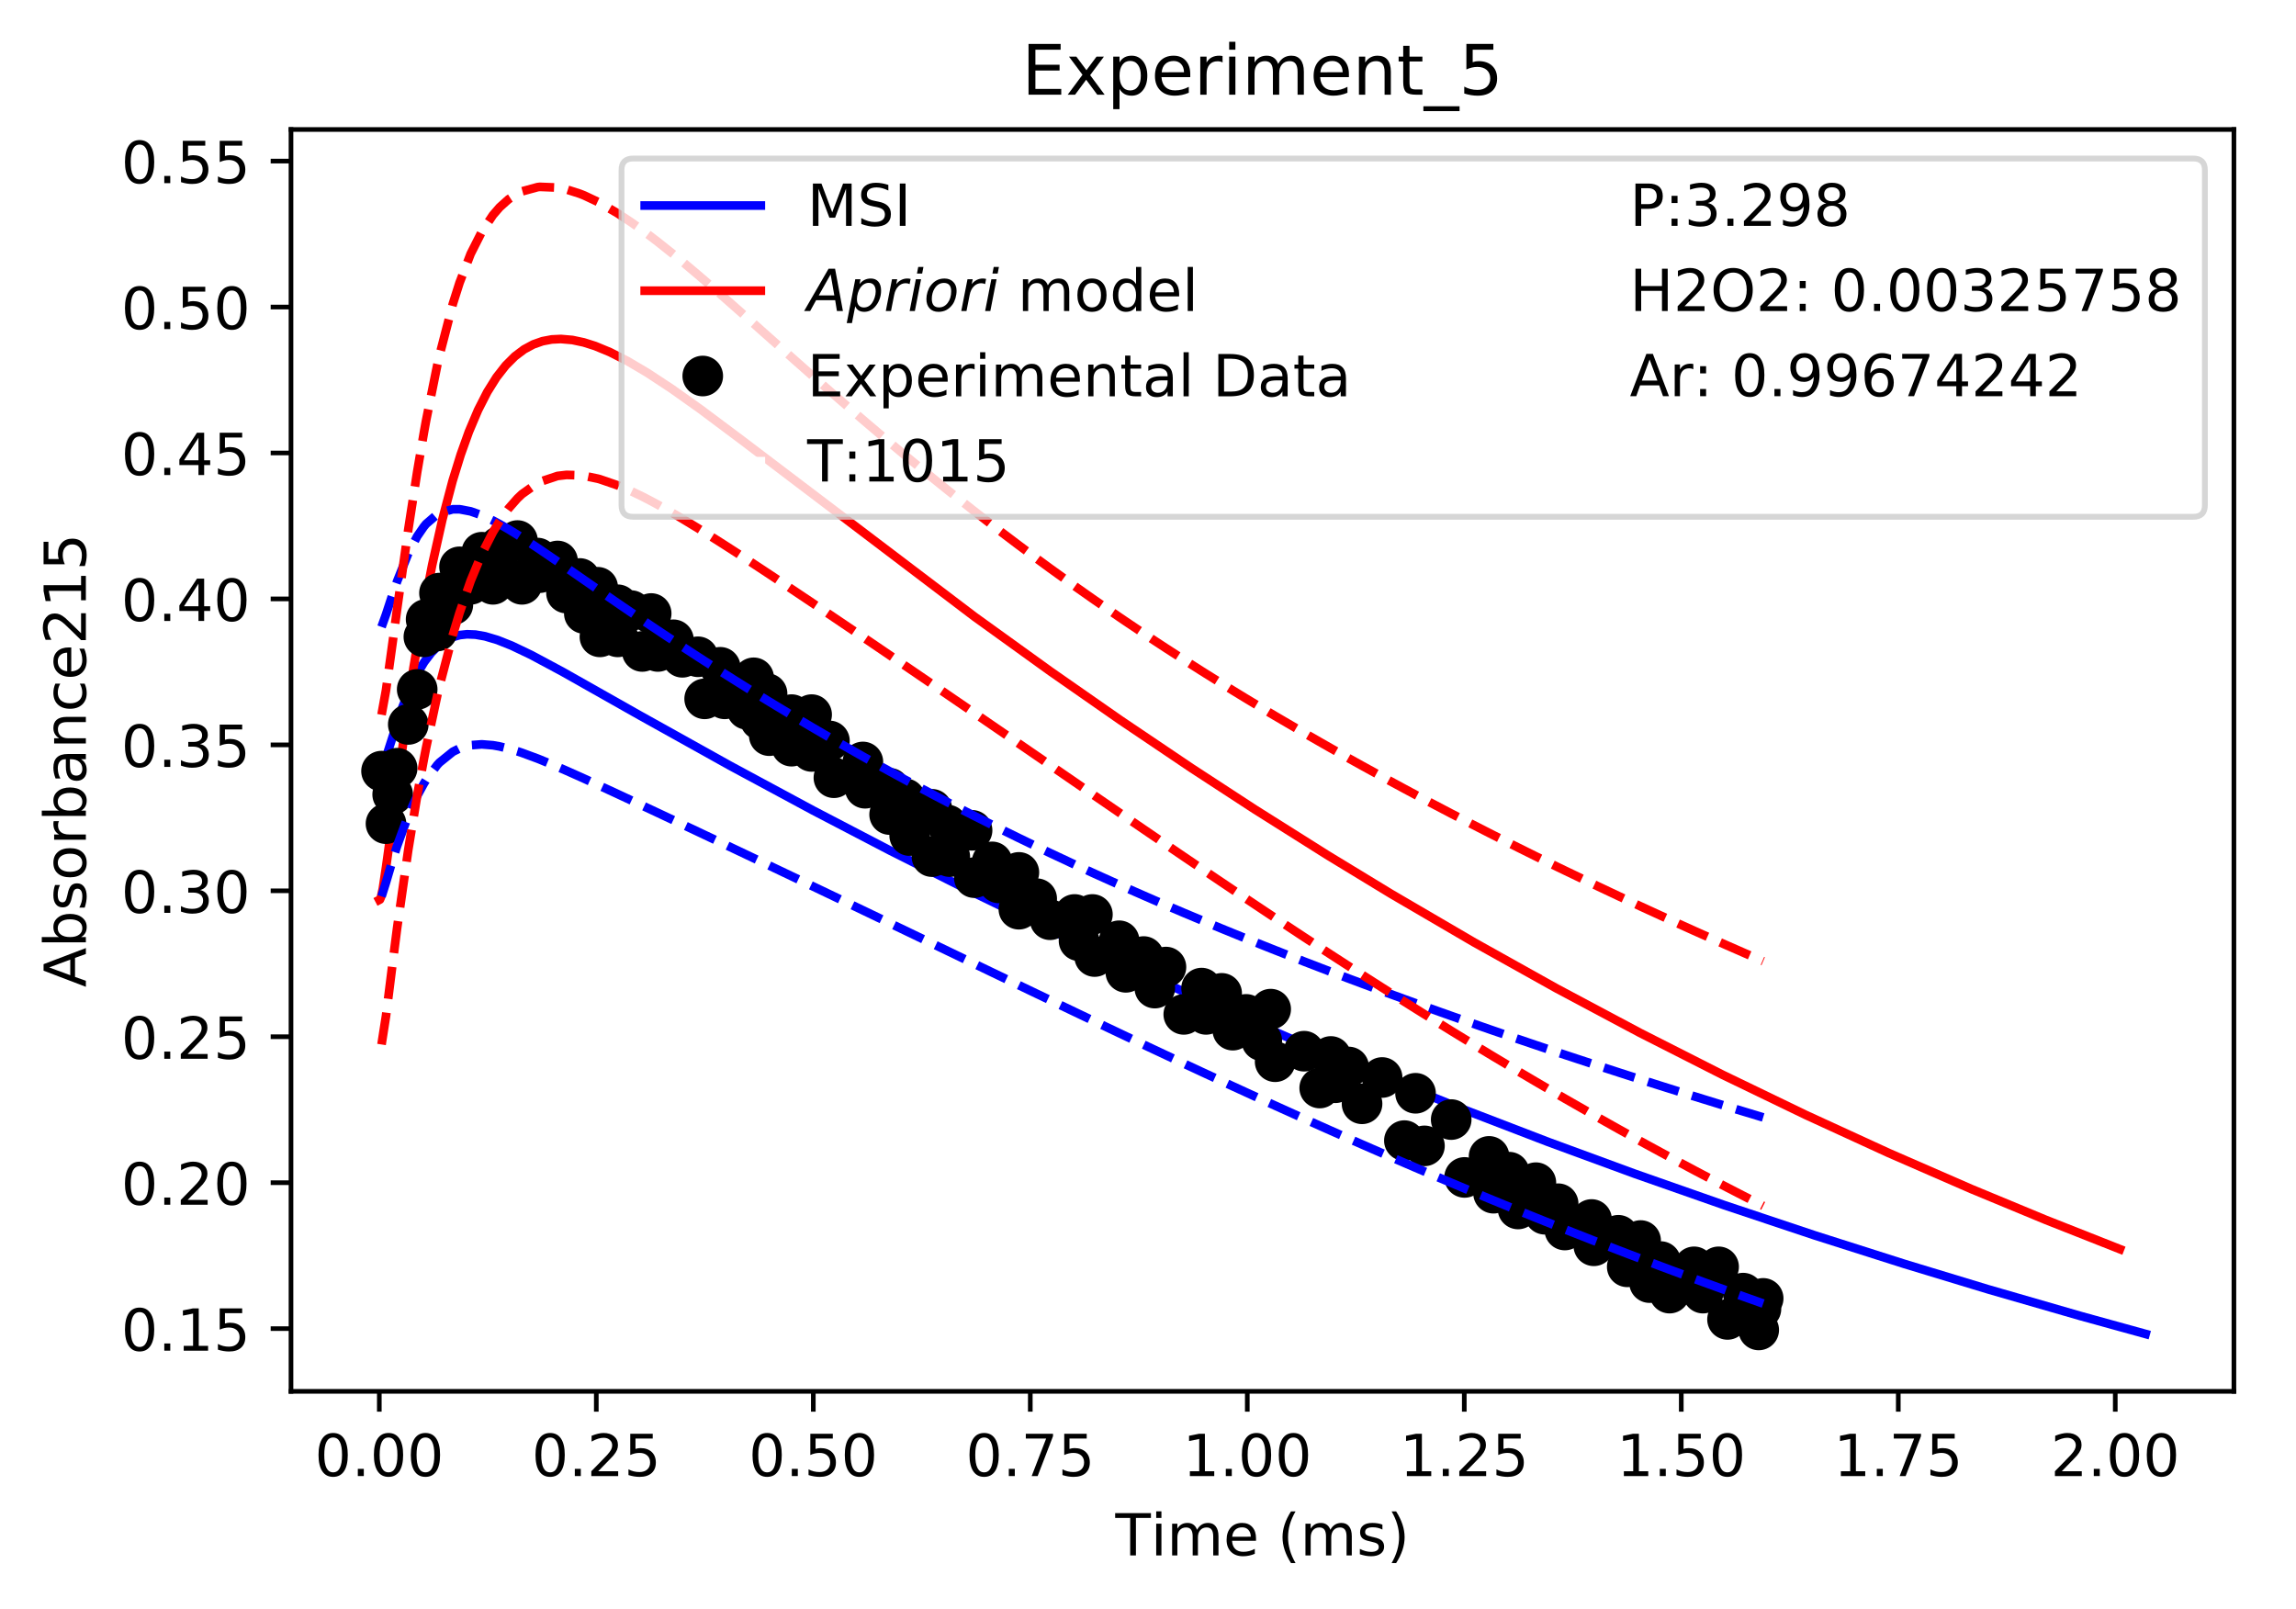 <?xml version="1.0" encoding="utf-8" standalone="no"?>
<!DOCTYPE svg PUBLIC "-//W3C//DTD SVG 1.1//EN"
  "http://www.w3.org/Graphics/SVG/1.1/DTD/svg11.dtd">
<!-- Created with matplotlib (https://matplotlib.org/) -->
<svg height="277.314pt" version="1.1" viewBox="0 0 395.644 277.314" width="395.644pt" xmlns="http://www.w3.org/2000/svg" xmlns:xlink="http://www.w3.org/1999/xlink">
 <defs>
  <style type="text/css">
*{stroke-linecap:butt;stroke-linejoin:round;}
  </style>
 </defs>
 <g id="figure_1">
  <g id="patch_1">
   <path d="M 0 277.314 
L 395.644 277.314 
L 395.644 0 
L 0 0 
z
" style="fill:#ffffff;"/>
  </g>
  <g id="axes_1">
   <g id="patch_2">
    <path d="M 50.144 239.758 
L 384.944 239.758 
L 384.944 22.318 
L 50.144 22.318 
z
" style="fill:#ffffff;"/>
   </g>
   <g id="matplotlib.axis_1">
    <g id="xtick_1">
     <g id="line2d_1">
      <defs>
       <path d="M 0 0 
L 0 3.5 
" id="m6384a0e17d" style="stroke:#000000;stroke-width:0.8;"/>
      </defs>
      <g>
       <use style="stroke:#000000;stroke-width:0.8;" x="65.362" xlink:href="#m6384a0e17d" y="239.758"/>
      </g>
     </g>
     <g id="text_1">
      <!-- 0.00 -->
      <defs>
       <path d="M 31.781 66.406 
Q 24.172 66.406 20.328 58.906 
Q 16.5 51.422 16.5 36.375 
Q 16.5 21.391 20.328 13.891 
Q 24.172 6.391 31.781 6.391 
Q 39.453 6.391 43.281 13.891 
Q 47.125 21.391 47.125 36.375 
Q 47.125 51.422 43.281 58.906 
Q 39.453 66.406 31.781 66.406 
z
M 31.781 74.219 
Q 44.047 74.219 50.516 64.516 
Q 56.984 54.828 56.984 36.375 
Q 56.984 17.969 50.516 8.266 
Q 44.047 -1.422 31.781 -1.422 
Q 19.531 -1.422 13.062 8.266 
Q 6.594 17.969 6.594 36.375 
Q 6.594 54.828 13.062 64.516 
Q 19.531 74.219 31.781 74.219 
z
" id="DejaVuSans-48"/>
       <path d="M 10.688 12.406 
L 21 12.406 
L 21 0 
L 10.688 0 
z
" id="DejaVuSans-46"/>
      </defs>
      <g transform="translate(54.229 254.357)scale(0.1 -0.1)">
       <use xlink:href="#DejaVuSans-48"/>
       <use x="63.623" xlink:href="#DejaVuSans-46"/>
       <use x="95.41" xlink:href="#DejaVuSans-48"/>
       <use x="159.033" xlink:href="#DejaVuSans-48"/>
      </g>
     </g>
    </g>
    <g id="xtick_2">
     <g id="line2d_2">
      <g>
       <use style="stroke:#000000;stroke-width:0.8;" x="102.754" xlink:href="#m6384a0e17d" y="239.758"/>
      </g>
     </g>
     <g id="text_2">
      <!-- 0.25 -->
      <defs>
       <path d="M 19.188 8.297 
L 53.609 8.297 
L 53.609 0 
L 7.328 0 
L 7.328 8.297 
Q 12.938 14.109 22.625 23.891 
Q 32.328 33.688 34.812 36.531 
Q 39.547 41.844 41.422 45.531 
Q 43.312 49.219 43.312 52.781 
Q 43.312 58.594 39.234 62.25 
Q 35.156 65.922 28.609 65.922 
Q 23.969 65.922 18.812 64.312 
Q 13.672 62.703 7.812 59.422 
L 7.812 69.391 
Q 13.766 71.781 18.938 73 
Q 24.125 74.219 28.422 74.219 
Q 39.75 74.219 46.484 68.547 
Q 53.219 62.891 53.219 53.422 
Q 53.219 48.922 51.531 44.891 
Q 49.859 40.875 45.406 35.406 
Q 44.188 33.984 37.641 27.219 
Q 31.109 20.453 19.188 8.297 
z
" id="DejaVuSans-50"/>
       <path d="M 10.797 72.906 
L 49.516 72.906 
L 49.516 64.594 
L 19.828 64.594 
L 19.828 46.734 
Q 21.969 47.469 24.109 47.828 
Q 26.266 48.188 28.422 48.188 
Q 40.625 48.188 47.75 41.5 
Q 54.891 34.812 54.891 23.391 
Q 54.891 11.625 47.562 5.094 
Q 40.234 -1.422 26.906 -1.422 
Q 22.312 -1.422 17.547 -0.641 
Q 12.797 0.141 7.719 1.703 
L 7.719 11.625 
Q 12.109 9.234 16.797 8.062 
Q 21.484 6.891 26.703 6.891 
Q 35.156 6.891 40.078 11.328 
Q 45.016 15.766 45.016 23.391 
Q 45.016 31 40.078 35.438 
Q 35.156 39.891 26.703 39.891 
Q 22.75 39.891 18.812 39.016 
Q 14.891 38.141 10.797 36.281 
z
" id="DejaVuSans-53"/>
      </defs>
      <g transform="translate(91.621 254.357)scale(0.1 -0.1)">
       <use xlink:href="#DejaVuSans-48"/>
       <use x="63.623" xlink:href="#DejaVuSans-46"/>
       <use x="95.41" xlink:href="#DejaVuSans-50"/>
       <use x="159.033" xlink:href="#DejaVuSans-53"/>
      </g>
     </g>
    </g>
    <g id="xtick_3">
     <g id="line2d_3">
      <g>
       <use style="stroke:#000000;stroke-width:0.8;" x="140.147" xlink:href="#m6384a0e17d" y="239.758"/>
      </g>
     </g>
     <g id="text_3">
      <!-- 0.50 -->
      <g transform="translate(129.014 254.357)scale(0.1 -0.1)">
       <use xlink:href="#DejaVuSans-48"/>
       <use x="63.623" xlink:href="#DejaVuSans-46"/>
       <use x="95.41" xlink:href="#DejaVuSans-53"/>
       <use x="159.033" xlink:href="#DejaVuSans-48"/>
      </g>
     </g>
    </g>
    <g id="xtick_4">
     <g id="line2d_4">
      <g>
       <use style="stroke:#000000;stroke-width:0.8;" x="177.539" xlink:href="#m6384a0e17d" y="239.758"/>
      </g>
     </g>
     <g id="text_4">
      <!-- 0.75 -->
      <defs>
       <path d="M 8.203 72.906 
L 55.078 72.906 
L 55.078 68.703 
L 28.609 0 
L 18.312 0 
L 43.219 64.594 
L 8.203 64.594 
z
" id="DejaVuSans-55"/>
      </defs>
      <g transform="translate(166.406 254.357)scale(0.1 -0.1)">
       <use xlink:href="#DejaVuSans-48"/>
       <use x="63.623" xlink:href="#DejaVuSans-46"/>
       <use x="95.41" xlink:href="#DejaVuSans-55"/>
       <use x="159.033" xlink:href="#DejaVuSans-53"/>
      </g>
     </g>
    </g>
    <g id="xtick_5">
     <g id="line2d_5">
      <g>
       <use style="stroke:#000000;stroke-width:0.8;" x="214.931" xlink:href="#m6384a0e17d" y="239.758"/>
      </g>
     </g>
     <g id="text_5">
      <!-- 1.00 -->
      <defs>
       <path d="M 12.406 8.297 
L 28.516 8.297 
L 28.516 63.922 
L 10.984 60.406 
L 10.984 69.391 
L 28.422 72.906 
L 38.281 72.906 
L 38.281 8.297 
L 54.391 8.297 
L 54.391 0 
L 12.406 0 
z
" id="DejaVuSans-49"/>
      </defs>
      <g transform="translate(203.799 254.357)scale(0.1 -0.1)">
       <use xlink:href="#DejaVuSans-49"/>
       <use x="63.623" xlink:href="#DejaVuSans-46"/>
       <use x="95.41" xlink:href="#DejaVuSans-48"/>
       <use x="159.033" xlink:href="#DejaVuSans-48"/>
      </g>
     </g>
    </g>
    <g id="xtick_6">
     <g id="line2d_6">
      <g>
       <use style="stroke:#000000;stroke-width:0.8;" x="252.324" xlink:href="#m6384a0e17d" y="239.758"/>
      </g>
     </g>
     <g id="text_6">
      <!-- 1.25 -->
      <g transform="translate(241.191 254.357)scale(0.1 -0.1)">
       <use xlink:href="#DejaVuSans-49"/>
       <use x="63.623" xlink:href="#DejaVuSans-46"/>
       <use x="95.41" xlink:href="#DejaVuSans-50"/>
       <use x="159.033" xlink:href="#DejaVuSans-53"/>
      </g>
     </g>
    </g>
    <g id="xtick_7">
     <g id="line2d_7">
      <g>
       <use style="stroke:#000000;stroke-width:0.8;" x="289.716" xlink:href="#m6384a0e17d" y="239.758"/>
      </g>
     </g>
     <g id="text_7">
      <!-- 1.50 -->
      <g transform="translate(278.583 254.357)scale(0.1 -0.1)">
       <use xlink:href="#DejaVuSans-49"/>
       <use x="63.623" xlink:href="#DejaVuSans-46"/>
       <use x="95.41" xlink:href="#DejaVuSans-53"/>
       <use x="159.033" xlink:href="#DejaVuSans-48"/>
      </g>
     </g>
    </g>
    <g id="xtick_8">
     <g id="line2d_8">
      <g>
       <use style="stroke:#000000;stroke-width:0.8;" x="327.109" xlink:href="#m6384a0e17d" y="239.758"/>
      </g>
     </g>
     <g id="text_8">
      <!-- 1.75 -->
      <g transform="translate(315.976 254.357)scale(0.1 -0.1)">
       <use xlink:href="#DejaVuSans-49"/>
       <use x="63.623" xlink:href="#DejaVuSans-46"/>
       <use x="95.41" xlink:href="#DejaVuSans-55"/>
       <use x="159.033" xlink:href="#DejaVuSans-53"/>
      </g>
     </g>
    </g>
    <g id="xtick_9">
     <g id="line2d_9">
      <g>
       <use style="stroke:#000000;stroke-width:0.8;" x="364.501" xlink:href="#m6384a0e17d" y="239.758"/>
      </g>
     </g>
     <g id="text_9">
      <!-- 2.00 -->
      <g transform="translate(353.368 254.357)scale(0.1 -0.1)">
       <use xlink:href="#DejaVuSans-50"/>
       <use x="63.623" xlink:href="#DejaVuSans-46"/>
       <use x="95.41" xlink:href="#DejaVuSans-48"/>
       <use x="159.033" xlink:href="#DejaVuSans-48"/>
      </g>
     </g>
    </g>
    <g id="text_10">
     <!-- Time (ms) -->
     <defs>
      <path d="M -0.297 72.906 
L 61.375 72.906 
L 61.375 64.594 
L 35.5 64.594 
L 35.5 0 
L 25.594 0 
L 25.594 64.594 
L -0.297 64.594 
z
" id="DejaVuSans-84"/>
      <path d="M 9.422 54.688 
L 18.406 54.688 
L 18.406 0 
L 9.422 0 
z
M 9.422 75.984 
L 18.406 75.984 
L 18.406 64.594 
L 9.422 64.594 
z
" id="DejaVuSans-105"/>
      <path d="M 52 44.188 
Q 55.375 50.25 60.062 53.125 
Q 64.75 56 71.094 56 
Q 79.641 56 84.281 50.016 
Q 88.922 44.047 88.922 33.016 
L 88.922 0 
L 79.891 0 
L 79.891 32.719 
Q 79.891 40.578 77.094 44.375 
Q 74.312 48.188 68.609 48.188 
Q 61.625 48.188 57.562 43.547 
Q 53.516 38.922 53.516 30.906 
L 53.516 0 
L 44.484 0 
L 44.484 32.719 
Q 44.484 40.625 41.703 44.406 
Q 38.922 48.188 33.109 48.188 
Q 26.219 48.188 22.156 43.531 
Q 18.109 38.875 18.109 30.906 
L 18.109 0 
L 9.078 0 
L 9.078 54.688 
L 18.109 54.688 
L 18.109 46.188 
Q 21.188 51.219 25.484 53.609 
Q 29.781 56 35.688 56 
Q 41.656 56 45.828 52.969 
Q 50 49.953 52 44.188 
z
" id="DejaVuSans-109"/>
      <path d="M 56.203 29.594 
L 56.203 25.203 
L 14.891 25.203 
Q 15.484 15.922 20.484 11.062 
Q 25.484 6.203 34.422 6.203 
Q 39.594 6.203 44.453 7.469 
Q 49.312 8.734 54.109 11.281 
L 54.109 2.781 
Q 49.266 0.734 44.188 -0.344 
Q 39.109 -1.422 33.891 -1.422 
Q 20.797 -1.422 13.156 6.188 
Q 5.516 13.812 5.516 26.812 
Q 5.516 40.234 12.766 48.109 
Q 20.016 56 32.328 56 
Q 43.359 56 49.781 48.891 
Q 56.203 41.797 56.203 29.594 
z
M 47.219 32.234 
Q 47.125 39.594 43.094 43.984 
Q 39.062 48.391 32.422 48.391 
Q 24.906 48.391 20.391 44.141 
Q 15.875 39.891 15.188 32.172 
z
" id="DejaVuSans-101"/>
      <path id="DejaVuSans-32"/>
      <path d="M 31 75.875 
Q 24.469 64.656 21.281 53.656 
Q 18.109 42.672 18.109 31.391 
Q 18.109 20.125 21.312 9.062 
Q 24.516 -2 31 -13.188 
L 23.188 -13.188 
Q 15.875 -1.703 12.234 9.375 
Q 8.594 20.453 8.594 31.391 
Q 8.594 42.281 12.203 53.312 
Q 15.828 64.359 23.188 75.875 
z
" id="DejaVuSans-40"/>
      <path d="M 44.281 53.078 
L 44.281 44.578 
Q 40.484 46.531 36.375 47.5 
Q 32.281 48.484 27.875 48.484 
Q 21.188 48.484 17.844 46.438 
Q 14.5 44.391 14.5 40.281 
Q 14.5 37.156 16.891 35.375 
Q 19.281 33.594 26.516 31.984 
L 29.594 31.297 
Q 39.156 29.25 43.188 25.516 
Q 47.219 21.781 47.219 15.094 
Q 47.219 7.469 41.188 3.016 
Q 35.156 -1.422 24.609 -1.422 
Q 20.219 -1.422 15.453 -0.562 
Q 10.688 0.297 5.422 2 
L 5.422 11.281 
Q 10.406 8.688 15.234 7.391 
Q 20.062 6.109 24.812 6.109 
Q 31.156 6.109 34.562 8.281 
Q 37.984 10.453 37.984 14.406 
Q 37.984 18.062 35.516 20.016 
Q 33.062 21.969 24.703 23.781 
L 21.578 24.516 
Q 13.234 26.266 9.516 29.906 
Q 5.812 33.547 5.812 39.891 
Q 5.812 47.609 11.281 51.797 
Q 16.75 56 26.812 56 
Q 31.781 56 36.172 55.266 
Q 40.578 54.547 44.281 53.078 
z
" id="DejaVuSans-115"/>
      <path d="M 8.016 75.875 
L 15.828 75.875 
Q 23.141 64.359 26.781 53.312 
Q 30.422 42.281 30.422 31.391 
Q 30.422 20.453 26.781 9.375 
Q 23.141 -1.703 15.828 -13.188 
L 8.016 -13.188 
Q 14.5 -2 17.703 9.062 
Q 20.906 20.125 20.906 31.391 
Q 20.906 42.672 17.703 53.656 
Q 14.5 64.656 8.016 75.875 
z
" id="DejaVuSans-41"/>
     </defs>
     <g transform="translate(192.191 268.035)scale(0.1 -0.1)">
      <use xlink:href="#DejaVuSans-84"/>
      <use x="61.037" xlink:href="#DejaVuSans-105"/>
      <use x="88.82" xlink:href="#DejaVuSans-109"/>
      <use x="186.232" xlink:href="#DejaVuSans-101"/>
      <use x="247.756" xlink:href="#DejaVuSans-32"/>
      <use x="279.543" xlink:href="#DejaVuSans-40"/>
      <use x="318.557" xlink:href="#DejaVuSans-109"/>
      <use x="415.969" xlink:href="#DejaVuSans-115"/>
      <use x="468.068" xlink:href="#DejaVuSans-41"/>
     </g>
    </g>
   </g>
   <g id="matplotlib.axis_2">
    <g id="ytick_1">
     <g id="line2d_10">
      <defs>
       <path d="M 0 0 
L -3.5 0 
" id="mea037972ca" style="stroke:#000000;stroke-width:0.8;"/>
      </defs>
      <g>
       <use style="stroke:#000000;stroke-width:0.8;" x="50.144" xlink:href="#mea037972ca" y="228.952"/>
      </g>
     </g>
     <g id="text_11">
      <!-- 0.15 -->
      <g transform="translate(20.878 232.751)scale(0.1 -0.1)">
       <use xlink:href="#DejaVuSans-48"/>
       <use x="63.623" xlink:href="#DejaVuSans-46"/>
       <use x="95.41" xlink:href="#DejaVuSans-49"/>
       <use x="159.033" xlink:href="#DejaVuSans-53"/>
      </g>
     </g>
    </g>
    <g id="ytick_2">
     <g id="line2d_11">
      <g>
       <use style="stroke:#000000;stroke-width:0.8;" x="50.144" xlink:href="#mea037972ca" y="203.803"/>
      </g>
     </g>
     <g id="text_12">
      <!-- 0.20 -->
      <g transform="translate(20.878 207.602)scale(0.1 -0.1)">
       <use xlink:href="#DejaVuSans-48"/>
       <use x="63.623" xlink:href="#DejaVuSans-46"/>
       <use x="95.41" xlink:href="#DejaVuSans-50"/>
       <use x="159.033" xlink:href="#DejaVuSans-48"/>
      </g>
     </g>
    </g>
    <g id="ytick_3">
     <g id="line2d_12">
      <g>
       <use style="stroke:#000000;stroke-width:0.8;" x="50.144" xlink:href="#mea037972ca" y="178.654"/>
      </g>
     </g>
     <g id="text_13">
      <!-- 0.25 -->
      <g transform="translate(20.878 182.453)scale(0.1 -0.1)">
       <use xlink:href="#DejaVuSans-48"/>
       <use x="63.623" xlink:href="#DejaVuSans-46"/>
       <use x="95.41" xlink:href="#DejaVuSans-50"/>
       <use x="159.033" xlink:href="#DejaVuSans-53"/>
      </g>
     </g>
    </g>
    <g id="ytick_4">
     <g id="line2d_13">
      <g>
       <use style="stroke:#000000;stroke-width:0.8;" x="50.144" xlink:href="#mea037972ca" y="153.505"/>
      </g>
     </g>
     <g id="text_14">
      <!-- 0.30 -->
      <defs>
       <path d="M 40.578 39.312 
Q 47.656 37.797 51.625 33 
Q 55.609 28.219 55.609 21.188 
Q 55.609 10.406 48.188 4.484 
Q 40.766 -1.422 27.094 -1.422 
Q 22.516 -1.422 17.656 -0.516 
Q 12.797 0.391 7.625 2.203 
L 7.625 11.719 
Q 11.719 9.328 16.594 8.109 
Q 21.484 6.891 26.812 6.891 
Q 36.078 6.891 40.938 10.547 
Q 45.797 14.203 45.797 21.188 
Q 45.797 27.641 41.281 31.266 
Q 36.766 34.906 28.719 34.906 
L 20.219 34.906 
L 20.219 43.016 
L 29.109 43.016 
Q 36.375 43.016 40.234 45.922 
Q 44.094 48.828 44.094 54.297 
Q 44.094 59.906 40.109 62.906 
Q 36.141 65.922 28.719 65.922 
Q 24.656 65.922 20.016 65.031 
Q 15.375 64.156 9.812 62.312 
L 9.812 71.094 
Q 15.438 72.656 20.344 73.438 
Q 25.25 74.219 29.594 74.219 
Q 40.828 74.219 47.359 69.109 
Q 53.906 64.016 53.906 55.328 
Q 53.906 49.266 50.438 45.094 
Q 46.969 40.922 40.578 39.312 
z
" id="DejaVuSans-51"/>
      </defs>
      <g transform="translate(20.878 157.305)scale(0.1 -0.1)">
       <use xlink:href="#DejaVuSans-48"/>
       <use x="63.623" xlink:href="#DejaVuSans-46"/>
       <use x="95.41" xlink:href="#DejaVuSans-51"/>
       <use x="159.033" xlink:href="#DejaVuSans-48"/>
      </g>
     </g>
    </g>
    <g id="ytick_5">
     <g id="line2d_14">
      <g>
       <use style="stroke:#000000;stroke-width:0.8;" x="50.144" xlink:href="#mea037972ca" y="128.357"/>
      </g>
     </g>
     <g id="text_15">
      <!-- 0.35 -->
      <g transform="translate(20.878 132.156)scale(0.1 -0.1)">
       <use xlink:href="#DejaVuSans-48"/>
       <use x="63.623" xlink:href="#DejaVuSans-46"/>
       <use x="95.41" xlink:href="#DejaVuSans-51"/>
       <use x="159.033" xlink:href="#DejaVuSans-53"/>
      </g>
     </g>
    </g>
    <g id="ytick_6">
     <g id="line2d_15">
      <g>
       <use style="stroke:#000000;stroke-width:0.8;" x="50.144" xlink:href="#mea037972ca" y="103.208"/>
      </g>
     </g>
     <g id="text_16">
      <!-- 0.40 -->
      <defs>
       <path d="M 37.797 64.312 
L 12.891 25.391 
L 37.797 25.391 
z
M 35.203 72.906 
L 47.609 72.906 
L 47.609 25.391 
L 58.016 25.391 
L 58.016 17.188 
L 47.609 17.188 
L 47.609 0 
L 37.797 0 
L 37.797 17.188 
L 4.891 17.188 
L 4.891 26.703 
z
" id="DejaVuSans-52"/>
      </defs>
      <g transform="translate(20.878 107.007)scale(0.1 -0.1)">
       <use xlink:href="#DejaVuSans-48"/>
       <use x="63.623" xlink:href="#DejaVuSans-46"/>
       <use x="95.41" xlink:href="#DejaVuSans-52"/>
       <use x="159.033" xlink:href="#DejaVuSans-48"/>
      </g>
     </g>
    </g>
    <g id="ytick_7">
     <g id="line2d_16">
      <g>
       <use style="stroke:#000000;stroke-width:0.8;" x="50.144" xlink:href="#mea037972ca" y="78.059"/>
      </g>
     </g>
     <g id="text_17">
      <!-- 0.45 -->
      <g transform="translate(20.878 81.858)scale(0.1 -0.1)">
       <use xlink:href="#DejaVuSans-48"/>
       <use x="63.623" xlink:href="#DejaVuSans-46"/>
       <use x="95.41" xlink:href="#DejaVuSans-52"/>
       <use x="159.033" xlink:href="#DejaVuSans-53"/>
      </g>
     </g>
    </g>
    <g id="ytick_8">
     <g id="line2d_17">
      <g>
       <use style="stroke:#000000;stroke-width:0.8;" x="50.144" xlink:href="#mea037972ca" y="52.91"/>
      </g>
     </g>
     <g id="text_18">
      <!-- 0.50 -->
      <g transform="translate(20.878 56.709)scale(0.1 -0.1)">
       <use xlink:href="#DejaVuSans-48"/>
       <use x="63.623" xlink:href="#DejaVuSans-46"/>
       <use x="95.41" xlink:href="#DejaVuSans-53"/>
       <use x="159.033" xlink:href="#DejaVuSans-48"/>
      </g>
     </g>
    </g>
    <g id="ytick_9">
     <g id="line2d_18">
      <g>
       <use style="stroke:#000000;stroke-width:0.8;" x="50.144" xlink:href="#mea037972ca" y="27.761"/>
      </g>
     </g>
     <g id="text_19">
      <!-- 0.55 -->
      <g transform="translate(20.878 31.56)scale(0.1 -0.1)">
       <use xlink:href="#DejaVuSans-48"/>
       <use x="63.623" xlink:href="#DejaVuSans-46"/>
       <use x="95.41" xlink:href="#DejaVuSans-53"/>
       <use x="159.033" xlink:href="#DejaVuSans-53"/>
      </g>
     </g>
    </g>
    <g id="text_20">
     <!-- Absorbance215 -->
     <defs>
      <path d="M 34.188 63.188 
L 20.797 26.906 
L 47.609 26.906 
z
M 28.609 72.906 
L 39.797 72.906 
L 67.578 0 
L 57.328 0 
L 50.688 18.703 
L 17.828 18.703 
L 11.188 0 
L 0.781 0 
z
" id="DejaVuSans-65"/>
      <path d="M 48.688 27.297 
Q 48.688 37.203 44.609 42.844 
Q 40.531 48.484 33.406 48.484 
Q 26.266 48.484 22.188 42.844 
Q 18.109 37.203 18.109 27.297 
Q 18.109 17.391 22.188 11.75 
Q 26.266 6.109 33.406 6.109 
Q 40.531 6.109 44.609 11.75 
Q 48.688 17.391 48.688 27.297 
z
M 18.109 46.391 
Q 20.953 51.266 25.266 53.625 
Q 29.594 56 35.594 56 
Q 45.562 56 51.781 48.094 
Q 58.016 40.188 58.016 27.297 
Q 58.016 14.406 51.781 6.484 
Q 45.562 -1.422 35.594 -1.422 
Q 29.594 -1.422 25.266 0.953 
Q 20.953 3.328 18.109 8.203 
L 18.109 0 
L 9.078 0 
L 9.078 75.984 
L 18.109 75.984 
z
" id="DejaVuSans-98"/>
      <path d="M 30.609 48.391 
Q 23.391 48.391 19.188 42.75 
Q 14.984 37.109 14.984 27.297 
Q 14.984 17.484 19.156 11.844 
Q 23.344 6.203 30.609 6.203 
Q 37.797 6.203 41.984 11.859 
Q 46.188 17.531 46.188 27.297 
Q 46.188 37.016 41.984 42.703 
Q 37.797 48.391 30.609 48.391 
z
M 30.609 56 
Q 42.328 56 49.016 48.375 
Q 55.719 40.766 55.719 27.297 
Q 55.719 13.875 49.016 6.219 
Q 42.328 -1.422 30.609 -1.422 
Q 18.844 -1.422 12.172 6.219 
Q 5.516 13.875 5.516 27.297 
Q 5.516 40.766 12.172 48.375 
Q 18.844 56 30.609 56 
z
" id="DejaVuSans-111"/>
      <path d="M 41.109 46.297 
Q 39.594 47.172 37.812 47.578 
Q 36.031 48 33.891 48 
Q 26.266 48 22.188 43.047 
Q 18.109 38.094 18.109 28.812 
L 18.109 0 
L 9.078 0 
L 9.078 54.688 
L 18.109 54.688 
L 18.109 46.188 
Q 20.953 51.172 25.484 53.578 
Q 30.031 56 36.531 56 
Q 37.453 56 38.578 55.875 
Q 39.703 55.766 41.062 55.516 
z
" id="DejaVuSans-114"/>
      <path d="M 34.281 27.484 
Q 23.391 27.484 19.188 25 
Q 14.984 22.516 14.984 16.5 
Q 14.984 11.719 18.141 8.906 
Q 21.297 6.109 26.703 6.109 
Q 34.188 6.109 38.703 11.406 
Q 43.219 16.703 43.219 25.484 
L 43.219 27.484 
z
M 52.203 31.203 
L 52.203 0 
L 43.219 0 
L 43.219 8.297 
Q 40.141 3.328 35.547 0.953 
Q 30.953 -1.422 24.312 -1.422 
Q 15.922 -1.422 10.953 3.297 
Q 6 8.016 6 15.922 
Q 6 25.141 12.172 29.828 
Q 18.359 34.516 30.609 34.516 
L 43.219 34.516 
L 43.219 35.406 
Q 43.219 41.609 39.141 45 
Q 35.062 48.391 27.688 48.391 
Q 23 48.391 18.547 47.266 
Q 14.109 46.141 10.016 43.891 
L 10.016 52.203 
Q 14.938 54.109 19.578 55.047 
Q 24.219 56 28.609 56 
Q 40.484 56 46.344 49.844 
Q 52.203 43.703 52.203 31.203 
z
" id="DejaVuSans-97"/>
      <path d="M 54.891 33.016 
L 54.891 0 
L 45.906 0 
L 45.906 32.719 
Q 45.906 40.484 42.875 44.328 
Q 39.844 48.188 33.797 48.188 
Q 26.516 48.188 22.312 43.547 
Q 18.109 38.922 18.109 30.906 
L 18.109 0 
L 9.078 0 
L 9.078 54.688 
L 18.109 54.688 
L 18.109 46.188 
Q 21.344 51.125 25.703 53.562 
Q 30.078 56 35.797 56 
Q 45.219 56 50.047 50.172 
Q 54.891 44.344 54.891 33.016 
z
" id="DejaVuSans-110"/>
      <path d="M 48.781 52.594 
L 48.781 44.188 
Q 44.969 46.297 41.141 47.344 
Q 37.312 48.391 33.406 48.391 
Q 24.656 48.391 19.812 42.844 
Q 14.984 37.312 14.984 27.297 
Q 14.984 17.281 19.812 11.734 
Q 24.656 6.203 33.406 6.203 
Q 37.312 6.203 41.141 7.25 
Q 44.969 8.297 48.781 10.406 
L 48.781 2.094 
Q 45.016 0.344 40.984 -0.531 
Q 36.969 -1.422 32.422 -1.422 
Q 20.062 -1.422 12.781 6.344 
Q 5.516 14.109 5.516 27.297 
Q 5.516 40.672 12.859 48.328 
Q 20.219 56 33.016 56 
Q 37.156 56 41.109 55.141 
Q 45.062 54.297 48.781 52.594 
z
" id="DejaVuSans-99"/>
     </defs>
     <g transform="translate(14.798 170.129)rotate(-90)scale(0.1 -0.1)">
      <use xlink:href="#DejaVuSans-65"/>
      <use x="68.408" xlink:href="#DejaVuSans-98"/>
      <use x="131.885" xlink:href="#DejaVuSans-115"/>
      <use x="183.984" xlink:href="#DejaVuSans-111"/>
      <use x="245.166" xlink:href="#DejaVuSans-114"/>
      <use x="286.279" xlink:href="#DejaVuSans-98"/>
      <use x="349.756" xlink:href="#DejaVuSans-97"/>
      <use x="411.035" xlink:href="#DejaVuSans-110"/>
      <use x="474.414" xlink:href="#DejaVuSans-99"/>
      <use x="529.395" xlink:href="#DejaVuSans-101"/>
      <use x="590.918" xlink:href="#DejaVuSans-50"/>
      <use x="654.541" xlink:href="#DejaVuSans-49"/>
      <use x="718.164" xlink:href="#DejaVuSans-53"/>
     </g>
    </g>
   </g>
   <g id="line2d_19">
    <path clip-path="url(#pe429f4120f)" d="M 65.362 133.309 
L 65.511 133.239 
L 65.741 132.83 
L 66.256 131.341 
L 69.139 122.394 
L 70.516 118.94 
L 71.887 116.104 
L 73.115 114.06 
L 74.343 112.45 
L 75.571 111.231 
L 76.799 110.354 
L 78.027 109.77 
L 79.254 109.433 
L 80.482 109.301 
L 81.932 109.36 
L 83.583 109.65 
L 85.722 110.285 
L 88.208 111.278 
L 91.55 112.874 
L 96.897 115.738 
L 110.265 123.293 
L 125.747 131.919 
L 140.105 139.656 
L 153.386 146.578 
L 168.193 154.032 
L 182.097 160.779 
L 196.308 167.425 
L 209.644 173.436 
L 222.98 179.23 
L 236.316 184.812 
L 251.557 190.935 
L 266.798 196.791 
L 281.748 202.281 
L 297.222 207.707 
L 312.696 212.879 
L 328.17 217.804 
L 342.62 222.188 
L 358.45 226.76 
L 369.726 229.874 
L 369.726 229.874 
" style="fill:none;stroke:#0000ff;stroke-linecap:square;stroke-width:1.5;"/>
   </g>
   <g id="line2d_20">
    <path clip-path="url(#pe429f4120f)" d="M 65.362 155.072 
L 65.475 155.013 
L 65.658 154.572 
L 65.965 153.166 
L 66.548 149.277 
L 71.241 115.159 
L 72.907 105.392 
L 74.473 97.342 
L 76.23 89.518 
L 77.988 82.87 
L 79.394 78.323 
L 80.8 74.398 
L 82.384 70.654 
L 83.97 67.548 
L 85.556 65.013 
L 87.142 62.984 
L 88.728 61.4 
L 90.313 60.205 
L 91.899 59.351 
L 93.485 58.794 
L 95.071 58.494 
L 96.657 58.417 
L 98.632 58.588 
L 100.591 59.004 
L 102.562 59.628 
L 105.115 60.686 
L 108.093 62.2 
L 111.496 64.206 
L 115.723 66.985 
L 120.67 70.497 
L 127.775 75.811 
L 167.98 106.308 
L 181.023 115.706 
L 193.063 124.1 
L 205.296 132.348 
L 216.162 139.436 
L 228.691 147.332 
L 239.719 154.038 
L 254.006 162.389 
L 268.294 170.367 
L 282.582 177.976 
L 296.869 185.226 
L 311.157 192.125 
L 325.445 198.683 
L 339.732 204.91 
L 352.465 210.189 
L 365.295 215.258 
L 365.295 215.258 
" style="fill:none;stroke:#ff0000;stroke-linecap:square;stroke-width:1.5;"/>
   </g>
   <g id="line2d_21">
    <defs>
     <path d="M 0 3 
C 0.796 3 1.559 2.684 2.121 2.121 
C 2.684 1.559 3 0.796 3 0 
C 3 -0.796 2.684 -1.559 2.121 -2.121 
C 1.559 -2.684 0.796 -3 0 -3 
C -0.796 -3 -1.559 -2.684 -2.121 -2.121 
C -2.684 -1.559 -3 -0.796 -3 0 
C -3 0.796 -2.684 1.559 -2.121 2.121 
C -1.559 2.684 -0.796 3 0 3 
z
" id="m17be6ecf5e" style="stroke:#000000;"/>
    </defs>
    <g clip-path="url(#pe429f4120f)">
     <use style="stroke:#000000;" x="65.746" xlink:href="#m17be6ecf5e" y="132.883"/>
     <use style="stroke:#000000;" x="66.514" xlink:href="#m17be6ecf5e" y="141.937"/>
     <use style="stroke:#000000;" x="67.666" xlink:href="#m17be6ecf5e" y="136.907"/>
     <use style="stroke:#000000;" x="68.434" xlink:href="#m17be6ecf5e" y="132.38"/>
     <use style="stroke:#000000;" x="70.354" xlink:href="#m17be6ecf5e" y="124.836"/>
     <use style="stroke:#000000;" x="71.89" xlink:href="#m17be6ecf5e" y="118.8"/>
     <use style="stroke:#000000;" x="73.042" xlink:href="#m17be6ecf5e" y="109.746"/>
     <use style="stroke:#000000;" x="73.426" xlink:href="#m17be6ecf5e" y="106.729"/>
     <use style="stroke:#000000;" x="75.346" xlink:href="#m17be6ecf5e" y="108.74"/>
     <use style="stroke:#000000;" x="75.73" xlink:href="#m17be6ecf5e" y="102.202"/>
     <use style="stroke:#000000;" x="78.034" xlink:href="#m17be6ecf5e" y="104.214"/>
     <use style="stroke:#000000;" x="79.186" xlink:href="#m17be6ecf5e" y="97.675"/>
     <use style="stroke:#000000;" x="81.106" xlink:href="#m17be6ecf5e" y="100.693"/>
     <use style="stroke:#000000;" x="83.026" xlink:href="#m17be6ecf5e" y="95.16"/>
     <use style="stroke:#000000;" x="84.946" xlink:href="#m17be6ecf5e" y="100.693"/>
     <use style="stroke:#000000;" x="86.098" xlink:href="#m17be6ecf5e" y="94.154"/>
     <use style="stroke:#000000;" x="87.634" xlink:href="#m17be6ecf5e" y="99.687"/>
     <use style="stroke:#000000;" x="89.17" xlink:href="#m17be6ecf5e" y="93.148"/>
     <use style="stroke:#000000;" x="89.938" xlink:href="#m17be6ecf5e" y="100.693"/>
     <use style="stroke:#000000;" x="92.626" xlink:href="#m17be6ecf5e" y="96.166"/>
     <use style="stroke:#000000;" x="93.01" xlink:href="#m17be6ecf5e" y="98.681"/>
     <use style="stroke:#000000;" x="96.082" xlink:href="#m17be6ecf5e" y="96.669"/>
     <use style="stroke:#000000;" x="97.618" xlink:href="#m17be6ecf5e" y="102.202"/>
     <use style="stroke:#000000;" x="99.922" xlink:href="#m17be6ecf5e" y="99.687"/>
     <use style="stroke:#000000;" x="100.69" xlink:href="#m17be6ecf5e" y="105.723"/>
     <use style="stroke:#000000;" x="102.994" xlink:href="#m17be6ecf5e" y="101.196"/>
     <use style="stroke:#000000;" x="103.378" xlink:href="#m17be6ecf5e" y="109.746"/>
     <use style="stroke:#000000;" x="106.45" xlink:href="#m17be6ecf5e" y="104.214"/>
     <use style="stroke:#000000;" x="106.45" xlink:href="#m17be6ecf5e" y="109.746"/>
     <use style="stroke:#000000;" x="108.754" xlink:href="#m17be6ecf5e" y="105.22"/>
     <use style="stroke:#000000;" x="110.674" xlink:href="#m17be6ecf5e" y="112.261"/>
     <use style="stroke:#000000;" x="112.21" xlink:href="#m17be6ecf5e" y="105.723"/>
     <use style="stroke:#000000;" x="113.362" xlink:href="#m17be6ecf5e" y="112.261"/>
     <use style="stroke:#000000;" x="116.05" xlink:href="#m17be6ecf5e" y="110.249"/>
     <use style="stroke:#000000;" x="117.586" xlink:href="#m17be6ecf5e" y="113.267"/>
     <use style="stroke:#000000;" x="120.274" xlink:href="#m17be6ecf5e" y="113.177"/>
     <use style="stroke:#000000;" x="121.426" xlink:href="#m17be6ecf5e" y="120.427"/>
     <use style="stroke:#000000;" x="124.114" xlink:href="#m17be6ecf5e" y="114.989"/>
     <use style="stroke:#000000;" x="124.883" xlink:href="#m17be6ecf5e" y="120.427"/>
     <use style="stroke:#000000;" x="126.418" xlink:href="#m17be6ecf5e" y="117.708"/>
     <use style="stroke:#000000;" x="128.722" xlink:href="#m17be6ecf5e" y="122.239"/>
     <use style="stroke:#000000;" x="129.874" xlink:href="#m17be6ecf5e" y="116.802"/>
     <use style="stroke:#000000;" x="131.027" xlink:href="#m17be6ecf5e" y="124.052"/>
     <use style="stroke:#000000;" x="132.179" xlink:href="#m17be6ecf5e" y="119.52"/>
     <use style="stroke:#000000;" x="132.562" xlink:href="#m17be6ecf5e" y="126.771"/>
     <use style="stroke:#000000;" x="136.403" xlink:href="#m17be6ecf5e" y="123.146"/>
     <use style="stroke:#000000;" x="136.403" xlink:href="#m17be6ecf5e" y="128.583"/>
     <use style="stroke:#000000;" x="139.859" xlink:href="#m17be6ecf5e" y="123.146"/>
     <use style="stroke:#000000;" x="139.859" xlink:href="#m17be6ecf5e" y="129.489"/>
     <use style="stroke:#000000;" x="142.93" xlink:href="#m17be6ecf5e" y="127.677"/>
     <use style="stroke:#000000;" x="143.699" xlink:href="#m17be6ecf5e" y="134.021"/>
     <use style="stroke:#000000;" x="148.691" xlink:href="#m17be6ecf5e" y="131.302"/>
     <use style="stroke:#000000;" x="149.074" xlink:href="#m17be6ecf5e" y="135.833"/>
     <use style="stroke:#000000;" x="153.298" xlink:href="#m17be6ecf5e" y="135.833"/>
     <use style="stroke:#000000;" x="153.298" xlink:href="#m17be6ecf5e" y="140.365"/>
     <use style="stroke:#000000;" x="155.987" xlink:href="#m17be6ecf5e" y="137.646"/>
     <use style="stroke:#000000;" x="156.755" xlink:href="#m17be6ecf5e" y="143.99"/>
     <use style="stroke:#000000;" x="160.594" xlink:href="#m17be6ecf5e" y="139.458"/>
     <use style="stroke:#000000;" x="160.594" xlink:href="#m17be6ecf5e" y="147.615"/>
     <use style="stroke:#000000;" x="163.283" xlink:href="#m17be6ecf5e" y="142.177"/>
     <use style="stroke:#000000;" x="163.666" xlink:href="#m17be6ecf5e" y="147.615"/>
     <use style="stroke:#000000;" x="167.507" xlink:href="#m17be6ecf5e" y="143.083"/>
     <use style="stroke:#000000;" x="167.89" xlink:href="#m17be6ecf5e" y="151.239"/>
     <use style="stroke:#000000;" x="170.962" xlink:href="#m17be6ecf5e" y="148.521"/>
     <use style="stroke:#000000;" x="172.116" xlink:href="#m17be6ecf5e" y="152.146"/>
     <use style="stroke:#000000;" x="175.571" xlink:href="#m17be6ecf5e" y="150.334"/>
     <use style="stroke:#000000;" x="175.571" xlink:href="#m17be6ecf5e" y="156.677"/>
     <use style="stroke:#000000;" x="178.643" xlink:href="#m17be6ecf5e" y="154.865"/>
     <use style="stroke:#000000;" x="180.948" xlink:href="#m17be6ecf5e" y="158.49"/>
     <use style="stroke:#000000;" x="185.171" xlink:href="#m17be6ecf5e" y="157.584"/>
     <use style="stroke:#000000;" x="185.939" xlink:href="#m17be6ecf5e" y="162.115"/>
     <use style="stroke:#000000;" x="188.244" xlink:href="#m17be6ecf5e" y="157.584"/>
     <use style="stroke:#000000;" x="188.626" xlink:href="#m17be6ecf5e" y="164.834"/>
     <use style="stroke:#000000;" x="192.852" xlink:href="#m17be6ecf5e" y="162.115"/>
     <use style="stroke:#000000;" x="194.004" xlink:href="#m17be6ecf5e" y="167.553"/>
     <use style="stroke:#000000;" x="197.076" xlink:href="#m17be6ecf5e" y="164.834"/>
     <use style="stroke:#000000;" x="198.995" xlink:href="#m17be6ecf5e" y="170.271"/>
     <use style="stroke:#000000;" x="200.915" xlink:href="#m17be6ecf5e" y="166.646"/>
     <use style="stroke:#000000;" x="203.987" xlink:href="#m17be6ecf5e" y="174.802"/>
     <use style="stroke:#000000;" x="207.059" xlink:href="#m17be6ecf5e" y="170.271"/>
     <use style="stroke:#000000;" x="207.827" xlink:href="#m17be6ecf5e" y="174.802"/>
     <use style="stroke:#000000;" x="210.516" xlink:href="#m17be6ecf5e" y="171.177"/>
     <use style="stroke:#000000;" x="212.435" xlink:href="#m17be6ecf5e" y="177.522"/>
     <use style="stroke:#000000;" x="214.74" xlink:href="#m17be6ecf5e" y="174.802"/>
     <use style="stroke:#000000;" x="217.428" xlink:href="#m17be6ecf5e" y="179.334"/>
     <use style="stroke:#000000;" x="218.964" xlink:href="#m17be6ecf5e" y="173.897"/>
     <use style="stroke:#000000;" x="219.731" xlink:href="#m17be6ecf5e" y="182.959"/>
     <use style="stroke:#000000;" x="224.724" xlink:href="#m17be6ecf5e" y="181.146"/>
     <use style="stroke:#000000;" x="227.411" xlink:href="#m17be6ecf5e" y="187.491"/>
     <use style="stroke:#000000;" x="229.332" xlink:href="#m17be6ecf5e" y="182.053"/>
     <use style="stroke:#000000;" x="230.099" xlink:href="#m17be6ecf5e" y="186.584"/>
     <use style="stroke:#000000;" x="232.404" xlink:href="#m17be6ecf5e" y="183.865"/>
     <use style="stroke:#000000;" x="234.707" xlink:href="#m17be6ecf5e" y="190.209"/>
     <use style="stroke:#000000;" x="238.164" xlink:href="#m17be6ecf5e" y="185.678"/>
     <use style="stroke:#000000;" x="242.003" xlink:href="#m17be6ecf5e" y="196.553"/>
     <use style="stroke:#000000;" x="243.924" xlink:href="#m17be6ecf5e" y="188.396"/>
     <use style="stroke:#000000;" x="245.46" xlink:href="#m17be6ecf5e" y="197.459"/>
     <use style="stroke:#000000;" x="250.068" xlink:href="#m17be6ecf5e" y="192.928"/>
     <use style="stroke:#000000;" x="252.372" xlink:href="#m17be6ecf5e" y="202.897"/>
     <use style="stroke:#000000;" x="256.595" xlink:href="#m17be6ecf5e" y="199.272"/>
     <use style="stroke:#000000;" x="257.364" xlink:href="#m17be6ecf5e" y="205.616"/>
     <use style="stroke:#000000;" x="260.052" xlink:href="#m17be6ecf5e" y="201.99"/>
     <use style="stroke:#000000;" x="261.588" xlink:href="#m17be6ecf5e" y="208.334"/>
     <use style="stroke:#000000;" x="264.66" xlink:href="#m17be6ecf5e" y="203.803"/>
     <use style="stroke:#000000;" x="266.196" xlink:href="#m17be6ecf5e" y="209.241"/>
     <use style="stroke:#000000;" x="268.5" xlink:href="#m17be6ecf5e" y="207.428"/>
     <use style="stroke:#000000;" x="269.651" xlink:href="#m17be6ecf5e" y="211.959"/>
     <use style="stroke:#000000;" x="274.26" xlink:href="#m17be6ecf5e" y="210.147"/>
     <use style="stroke:#000000;" x="274.644" xlink:href="#m17be6ecf5e" y="214.678"/>
     <use style="stroke:#000000;" x="278.868" xlink:href="#m17be6ecf5e" y="212.866"/>
     <use style="stroke:#000000;" x="280.404" xlink:href="#m17be6ecf5e" y="218.303"/>
     <use style="stroke:#000000;" x="282.709" xlink:href="#m17be6ecf5e" y="213.772"/>
     <use style="stroke:#000000;" x="284.245" xlink:href="#m17be6ecf5e" y="221.022"/>
     <use style="stroke:#000000;" x="286.164" xlink:href="#m17be6ecf5e" y="217.397"/>
     <use style="stroke:#000000;" x="287.7" xlink:href="#m17be6ecf5e" y="222.835"/>
     <use style="stroke:#000000;" x="291.924" xlink:href="#m17be6ecf5e" y="218.303"/>
     <use style="stroke:#000000;" x="293.46" xlink:href="#m17be6ecf5e" y="222.835"/>
     <use style="stroke:#000000;" x="296.148" xlink:href="#m17be6ecf5e" y="218.303"/>
     <use style="stroke:#000000;" x="297.684" xlink:href="#m17be6ecf5e" y="227.366"/>
     <use style="stroke:#000000;" x="300.373" xlink:href="#m17be6ecf5e" y="222.835"/>
     <use style="stroke:#000000;" x="300.756" xlink:href="#m17be6ecf5e" y="226.46"/>
     <use style="stroke:#000000;" x="303.061" xlink:href="#m17be6ecf5e" y="229.178"/>
     <use style="stroke:#000000;" x="303.444" xlink:href="#m17be6ecf5e" y="225.553"/>
     <use style="stroke:#000000;" x="303.828" xlink:href="#m17be6ecf5e" y="223.741"/>
    </g>
   </g>
   <g id="line2d_22">
    <path clip-path="url(#pe429f4120f)" d="M 65.746 108.033 
L 66.514 105.896 
L 67.666 102.381 
L 68.434 100.163 
L 70.354 95.357 
L 71.89 92.424 
L 73.042 90.75 
L 73.426 90.286 
L 75.346 88.631 
L 75.73 88.414 
L 78.034 87.755 
L 79.186 87.757 
L 81.106 88.119 
L 83.026 88.798 
L 84.946 89.707 
L 86.098 90.324 
L 87.634 91.208 
L 89.17 92.158 
L 89.938 92.645 
L 92.626 94.418 
L 93.01 94.676 
L 96.082 96.777 
L 97.618 97.84 
L 99.922 99.439 
L 100.69 99.972 
L 102.994 101.569 
L 103.378 101.834 
L 106.45 103.949 
L 106.45 103.949 
L 108.754 105.523 
L 110.674 106.824 
L 112.21 107.859 
L 113.362 108.63 
L 116.05 110.415 
L 117.586 111.427 
L 120.274 113.179 
L 121.426 113.923 
L 124.114 115.645 
L 124.883 116.132 
L 126.418 117.103 
L 128.722 118.545 
L 129.874 119.259 
L 131.027 119.97 
L 132.179 120.677 
L 132.562 120.911 
L 136.403 123.233 
L 136.403 123.233 
L 139.859 125.285 
L 139.859 125.285 
L 142.93 127.076 
L 143.699 127.52 
L 148.691 130.361 
L 149.074 130.576 
L 153.298 132.915 
L 153.298 132.915 
L 155.987 134.377 
L 156.755 134.79 
L 160.594 136.834 
L 160.594 136.834 
L 163.283 138.241 
L 163.666 138.44 
L 167.507 140.409 
L 167.89 140.603 
L 170.962 142.146 
L 172.116 142.718 
L 175.571 144.414 
L 175.571 144.414 
L 178.643 145.898 
L 180.948 146.996 
L 185.171 148.975 
L 185.939 149.328 
L 188.244 150.387 
L 188.626 150.562 
L 192.852 152.464 
L 194.004 152.977 
L 197.076 154.324 
L 198.995 155.161 
L 200.915 155.99 
L 203.987 157.299 
L 207.059 158.588 
L 207.827 158.908 
L 210.516 160.023 
L 212.435 160.807 
L 214.74 161.744 
L 217.428 162.821 
L 218.964 163.435 
L 219.731 163.738 
L 224.724 165.695 
L 227.411 166.728 
L 229.332 167.463 
L 230.099 167.756 
L 232.404 168.628 
L 234.707 169.491 
L 238.164 170.773 
L 242.003 172.178 
L 243.924 172.873 
L 245.46 173.426 
L 250.068 175.066 
L 252.372 175.877 
L 256.595 177.348 
L 257.364 177.614 
L 260.052 178.536 
L 261.588 179.06 
L 264.66 180.1 
L 266.196 180.616 
L 268.5 181.386 
L 269.651 181.768 
L 274.26 183.287 
L 274.644 183.412 
L 278.868 184.784 
L 280.404 185.279 
L 282.709 186.015 
L 284.245 186.505 
L 286.164 187.115 
L 287.7 187.597 
L 291.924 188.917 
L 293.46 189.393 
L 296.148 190.222 
L 297.684 190.693 
L 300.373 191.512 
L 300.756 191.628 
L 303.061 192.323 
L 303.444 192.439 
L 303.828 192.554 
" style="fill:none;stroke:#0000ff;stroke-dasharray:5.55,2.4;stroke-dashoffset:0;stroke-width:1.5;"/>
   </g>
   <g id="line2d_23">
    <path clip-path="url(#pe429f4120f)" d="M 65.746 154.474 
L 66.514 152.047 
L 67.666 148.15 
L 68.434 145.747 
L 70.354 140.527 
L 71.89 137.129 
L 73.042 135.024 
L 73.426 134.398 
L 75.346 131.819 
L 75.73 131.406 
L 78.034 129.544 
L 79.186 128.966 
L 81.106 128.413 
L 83.026 128.269 
L 84.946 128.423 
L 86.098 128.63 
L 87.634 129.01 
L 89.17 129.469 
L 89.938 129.725 
L 92.626 130.719 
L 93.01 130.871 
L 96.082 132.148 
L 97.618 132.816 
L 99.922 133.843 
L 100.69 134.19 
L 102.994 135.242 
L 103.378 135.419 
L 106.45 136.84 
L 106.45 136.84 
L 108.754 137.914 
L 110.674 138.813 
L 112.21 139.533 
L 113.362 140.074 
L 116.05 141.339 
L 117.586 142.063 
L 120.274 143.332 
L 121.426 143.877 
L 124.114 145.148 
L 124.883 145.512 
L 126.418 146.24 
L 128.722 147.333 
L 129.874 147.88 
L 131.027 148.428 
L 132.179 148.975 
L 132.562 149.157 
L 136.403 150.986 
L 136.403 150.986 
L 139.859 152.634 
L 139.859 152.634 
L 142.93 154.102 
L 143.699 154.47 
L 148.691 156.859 
L 149.074 157.043 
L 153.298 159.07 
L 153.298 159.07 
L 155.987 160.361 
L 156.755 160.73 
L 160.594 162.574 
L 160.594 162.574 
L 163.283 163.867 
L 163.666 164.051 
L 167.507 165.899 
L 167.89 166.084 
L 170.962 167.562 
L 172.116 168.115 
L 175.571 169.774 
L 175.571 169.774 
L 178.643 171.247 
L 180.948 172.349 
L 185.171 174.368 
L 185.939 174.735 
L 188.244 175.833 
L 188.626 176.015 
L 192.852 178.023 
L 194.004 178.568 
L 197.076 180.024 
L 198.995 180.926 
L 200.915 181.827 
L 203.987 183.267 
L 207.059 184.7 
L 207.827 185.057 
L 210.516 186.3 
L 212.435 187.188 
L 214.74 188.245 
L 217.428 189.478 
L 218.964 190.176 
L 219.731 190.525 
L 224.724 192.779 
L 227.411 193.986 
L 229.332 194.841 
L 230.099 195.181 
L 232.404 196.202 
L 234.707 197.215 
L 238.164 198.726 
L 242.003 200.388 
L 243.924 201.214 
L 245.46 201.87 
L 250.068 203.824 
L 252.372 204.791 
L 256.595 206.547 
L 257.364 206.865 
L 260.052 207.968 
L 261.588 208.595 
L 264.66 209.84 
L 266.196 210.457 
L 268.5 211.378 
L 269.651 211.835 
L 274.26 213.65 
L 274.644 213.8 
L 278.868 215.437 
L 280.404 216.025 
L 282.709 216.905 
L 284.245 217.486 
L 286.164 218.207 
L 287.7 218.783 
L 291.924 220.347 
L 293.46 220.911 
L 296.148 221.888 
L 297.684 222.443 
L 300.373 223.406 
L 300.756 223.543 
L 303.061 224.361 
L 303.444 224.497 
L 303.828 224.633 
" style="fill:none;stroke:#0000ff;stroke-dasharray:5.55,2.4;stroke-dashoffset:0;stroke-width:1.5;"/>
   </g>
   <g id="line2d_24">
    <path clip-path="url(#pe429f4120f)" d="M 65.746 123.168 
L 66.514 118.941 
L 67.666 110.615 
L 68.434 104.903 
L 70.354 91.246 
L 71.89 81.322 
L 73.042 74.571 
L 73.426 72.457 
L 75.346 62.939 
L 75.73 61.237 
L 78.034 52.36 
L 79.186 48.732 
L 81.106 43.737 
L 83.026 39.939 
L 84.946 37.056 
L 86.098 35.722 
L 87.634 34.344 
L 89.17 33.356 
L 89.938 32.984 
L 92.626 32.249 
L 93.01 32.202 
L 96.082 32.323 
L 97.618 32.644 
L 99.922 33.385 
L 100.69 33.689 
L 102.994 34.775 
L 103.378 34.979 
L 106.45 36.771 
L 106.45 36.771 
L 108.754 38.295 
L 110.674 39.659 
L 112.21 40.805 
L 113.362 41.69 
L 116.05 43.831 
L 117.586 45.093 
L 120.274 47.357 
L 121.426 48.344 
L 124.114 50.676 
L 124.883 51.35 
L 126.418 52.704 
L 128.722 54.741 
L 129.874 55.766 
L 131.027 56.792 
L 132.179 57.817 
L 132.562 58.158 
L 136.403 61.575 
L 136.403 61.575 
L 139.859 64.635 
L 139.859 64.635 
L 142.93 67.334 
L 143.699 68.006 
L 148.691 72.328 
L 149.074 72.656 
L 153.298 76.241 
L 153.298 76.241 
L 155.987 78.489 
L 156.755 79.126 
L 160.594 82.274 
L 160.594 82.274 
L 163.283 84.442 
L 163.666 84.749 
L 167.507 87.79 
L 167.89 88.09 
L 170.962 90.471 
L 172.116 91.356 
L 175.571 93.971 
L 175.571 93.971 
L 178.643 96.256 
L 180.948 97.944 
L 185.171 100.981 
L 185.939 101.524 
L 188.244 103.145 
L 188.626 103.412 
L 192.852 106.322 
L 194.004 107.103 
L 197.076 109.165 
L 198.995 110.434 
L 200.915 111.693 
L 203.987 113.679 
L 207.059 115.631 
L 207.827 116.115 
L 210.516 117.792 
L 212.435 118.977 
L 214.74 120.384 
L 217.428 122.005 
L 218.964 122.924 
L 219.731 123.379 
L 224.724 126.302 
L 227.411 127.845 
L 229.332 128.939 
L 230.099 129.373 
L 232.404 130.672 
L 234.707 131.952 
L 238.164 133.848 
L 242.003 135.926 
L 243.924 136.957 
L 245.46 137.771 
L 250.068 140.19 
L 252.372 141.38 
L 256.595 143.539 
L 257.364 143.93 
L 260.052 145.283 
L 261.588 146.049 
L 264.66 147.573 
L 266.196 148.326 
L 268.5 149.455 
L 269.651 150.009 
L 274.26 152.22 
L 274.644 152.403 
L 278.868 154.398 
L 280.404 155.115 
L 282.709 156.192 
L 284.245 156.897 
L 286.164 157.779 
L 287.7 158.484 
L 291.924 160.394 
L 293.46 161.078 
L 296.148 162.277 
L 297.684 162.956 
L 300.373 164.135 
L 300.756 164.303 
L 303.061 165.305 
L 303.444 165.471 
L 303.828 165.637 
" style="fill:none;stroke:#ff0000;stroke-dasharray:5.55,2.4;stroke-dashoffset:0;stroke-width:1.5;"/>
   </g>
   <g id="line2d_25">
    <path clip-path="url(#pe429f4120f)" d="M 65.746 179.987 
L 66.514 175.072 
L 67.666 165.873 
L 68.434 159.89 
L 70.354 146.416 
L 71.89 137.081 
L 73.042 130.804 
L 73.426 128.838 
L 75.346 119.854 
L 75.73 118.218 
L 78.034 109.411 
L 79.186 105.614 
L 81.106 100.084 
L 83.026 95.452 
L 84.946 91.682 
L 86.098 89.778 
L 87.634 87.629 
L 89.17 85.883 
L 89.938 85.154 
L 92.626 83.239 
L 93.01 83.04 
L 96.082 82.017 
L 97.618 81.837 
L 99.922 81.9 
L 100.69 82.001 
L 102.994 82.482 
L 103.378 82.586 
L 106.45 83.64 
L 106.45 83.64 
L 108.754 84.631 
L 110.674 85.557 
L 112.21 86.351 
L 113.362 86.972 
L 116.05 88.492 
L 117.586 89.397 
L 120.274 91.03 
L 121.426 91.745 
L 124.114 93.444 
L 124.883 93.935 
L 126.418 94.923 
L 128.722 96.422 
L 129.874 97.176 
L 131.027 97.934 
L 132.179 98.695 
L 132.562 98.948 
L 136.403 101.501 
L 136.403 101.501 
L 139.859 103.815 
L 139.859 103.815 
L 142.93 105.88 
L 143.699 106.398 
L 148.691 109.773 
L 149.074 110.033 
L 153.298 112.901 
L 153.298 112.901 
L 155.987 114.732 
L 156.755 115.255 
L 160.594 117.876 
L 160.594 117.876 
L 163.283 119.716 
L 163.666 119.979 
L 167.507 122.609 
L 167.89 122.872 
L 170.962 124.981 
L 172.116 125.772 
L 175.571 128.146 
L 175.571 128.146 
L 178.643 130.257 
L 180.948 131.842 
L 185.171 134.745 
L 185.939 135.272 
L 188.244 136.856 
L 188.626 137.119 
L 192.852 140.018 
L 194.004 140.808 
L 197.076 142.909 
L 198.995 144.219 
L 200.915 145.528 
L 203.987 147.617 
L 207.059 149.701 
L 207.827 150.219 
L 210.516 152.033 
L 212.435 153.323 
L 214.74 154.867 
L 217.428 156.661 
L 218.964 157.683 
L 219.731 158.192 
L 224.724 161.488 
L 227.411 163.25 
L 229.332 164.502 
L 230.099 164.999 
L 232.404 166.49 
L 234.707 167.976 
L 238.164 170.182 
L 242.003 172.612 
L 243.924 173.82 
L 245.46 174.779 
L 250.068 177.635 
L 252.372 179.045 
L 256.595 181.609 
L 257.364 182.072 
L 260.052 183.682 
L 261.588 184.594 
L 264.66 186.408 
L 266.196 187.306 
L 268.5 188.648 
L 269.651 189.312 
L 274.26 191.949 
L 274.644 192.166 
L 278.868 194.542 
L 280.404 195.394 
L 282.709 196.67 
L 284.245 197.509 
L 286.164 198.553 
L 287.7 199.386 
L 291.924 201.646 
L 293.46 202.455 
L 296.148 203.864 
L 297.684 204.662 
L 300.373 206.047 
L 300.756 206.244 
L 303.061 207.417 
L 303.444 207.61 
L 303.828 207.804 
" style="fill:none;stroke:#ff0000;stroke-dasharray:5.55,2.4;stroke-dashoffset:0;stroke-width:1.5;"/>
   </g>
   <g id="line2d_26"/>
   <g id="line2d_27"/>
   <g id="line2d_28"/>
   <g id="line2d_29"/>
   <g id="patch_3">
    <path d="M 50.144 239.758 
L 50.144 22.318 
" style="fill:none;stroke:#000000;stroke-linecap:square;stroke-linejoin:miter;stroke-width:0.8;"/>
   </g>
   <g id="patch_4">
    <path d="M 384.944 239.758 
L 384.944 22.318 
" style="fill:none;stroke:#000000;stroke-linecap:square;stroke-linejoin:miter;stroke-width:0.8;"/>
   </g>
   <g id="patch_5">
    <path d="M 50.144 239.758 
L 384.944 239.758 
" style="fill:none;stroke:#000000;stroke-linecap:square;stroke-linejoin:miter;stroke-width:0.8;"/>
   </g>
   <g id="patch_6">
    <path d="M 50.144 22.318 
L 384.944 22.318 
" style="fill:none;stroke:#000000;stroke-linecap:square;stroke-linejoin:miter;stroke-width:0.8;"/>
   </g>
   <g id="text_21">
    <!-- Experiment_5 -->
    <defs>
     <path d="M 9.812 72.906 
L 55.906 72.906 
L 55.906 64.594 
L 19.672 64.594 
L 19.672 43.016 
L 54.391 43.016 
L 54.391 34.719 
L 19.672 34.719 
L 19.672 8.297 
L 56.781 8.297 
L 56.781 0 
L 9.812 0 
z
" id="DejaVuSans-69"/>
     <path d="M 54.891 54.688 
L 35.109 28.078 
L 55.906 0 
L 45.312 0 
L 29.391 21.484 
L 13.484 0 
L 2.875 0 
L 24.125 28.609 
L 4.688 54.688 
L 15.281 54.688 
L 29.781 35.203 
L 44.281 54.688 
z
" id="DejaVuSans-120"/>
     <path d="M 18.109 8.203 
L 18.109 -20.797 
L 9.078 -20.797 
L 9.078 54.688 
L 18.109 54.688 
L 18.109 46.391 
Q 20.953 51.266 25.266 53.625 
Q 29.594 56 35.594 56 
Q 45.562 56 51.781 48.094 
Q 58.016 40.188 58.016 27.297 
Q 58.016 14.406 51.781 6.484 
Q 45.562 -1.422 35.594 -1.422 
Q 29.594 -1.422 25.266 0.953 
Q 20.953 3.328 18.109 8.203 
z
M 48.688 27.297 
Q 48.688 37.203 44.609 42.844 
Q 40.531 48.484 33.406 48.484 
Q 26.266 48.484 22.188 42.844 
Q 18.109 37.203 18.109 27.297 
Q 18.109 17.391 22.188 11.75 
Q 26.266 6.109 33.406 6.109 
Q 40.531 6.109 44.609 11.75 
Q 48.688 17.391 48.688 27.297 
z
" id="DejaVuSans-112"/>
     <path d="M 18.312 70.219 
L 18.312 54.688 
L 36.812 54.688 
L 36.812 47.703 
L 18.312 47.703 
L 18.312 18.016 
Q 18.312 11.328 20.141 9.422 
Q 21.969 7.516 27.594 7.516 
L 36.812 7.516 
L 36.812 0 
L 27.594 0 
Q 17.188 0 13.234 3.875 
Q 9.281 7.766 9.281 18.016 
L 9.281 47.703 
L 2.688 47.703 
L 2.688 54.688 
L 9.281 54.688 
L 9.281 70.219 
z
" id="DejaVuSans-116"/>
     <path d="M 50.984 -16.609 
L 50.984 -23.578 
L -0.984 -23.578 
L -0.984 -16.609 
z
" id="DejaVuSans-95"/>
    </defs>
    <g transform="translate(176.058 16.318)scale(0.12 -0.12)">
     <use xlink:href="#DejaVuSans-69"/>
     <use x="63.184" xlink:href="#DejaVuSans-120"/>
     <use x="122.363" xlink:href="#DejaVuSans-112"/>
     <use x="185.84" xlink:href="#DejaVuSans-101"/>
     <use x="247.363" xlink:href="#DejaVuSans-114"/>
     <use x="288.477" xlink:href="#DejaVuSans-105"/>
     <use x="316.26" xlink:href="#DejaVuSans-109"/>
     <use x="413.672" xlink:href="#DejaVuSans-101"/>
     <use x="475.195" xlink:href="#DejaVuSans-110"/>
     <use x="538.574" xlink:href="#DejaVuSans-116"/>
     <use x="577.783" xlink:href="#DejaVuSans-95"/>
     <use x="627.783" xlink:href="#DejaVuSans-53"/>
    </g>
   </g>
   <g id="legend_1">
    <g id="patch_7">
     <path d="M 109.098 89.052 
L 377.944 89.052 
Q 379.944 89.052 379.944 87.052 
L 379.944 29.318 
Q 379.944 27.318 377.944 27.318 
L 109.098 27.318 
Q 107.098 27.318 107.098 29.318 
L 107.098 87.052 
Q 107.098 89.052 109.098 89.052 
z
" style="fill:#ffffff;opacity:0.8;stroke:#cccccc;stroke-linejoin:miter;"/>
    </g>
    <g id="line2d_30">
     <path d="M 111.098 35.417 
L 131.098 35.417 
" style="fill:none;stroke:#0000ff;stroke-linecap:square;stroke-width:1.5;"/>
    </g>
    <g id="line2d_31"/>
    <g id="text_22">
     <!-- MSI -->
     <defs>
      <path d="M 9.812 72.906 
L 24.516 72.906 
L 43.109 23.297 
L 61.812 72.906 
L 76.516 72.906 
L 76.516 0 
L 66.891 0 
L 66.891 64.016 
L 48.094 14.016 
L 38.188 14.016 
L 19.391 64.016 
L 19.391 0 
L 9.812 0 
z
" id="DejaVuSans-77"/>
      <path d="M 53.516 70.516 
L 53.516 60.891 
Q 47.906 63.578 42.922 64.891 
Q 37.938 66.219 33.297 66.219 
Q 25.25 66.219 20.875 63.094 
Q 16.5 59.969 16.5 54.203 
Q 16.5 49.359 19.406 46.891 
Q 22.312 44.438 30.422 42.922 
L 36.375 41.703 
Q 47.406 39.594 52.656 34.297 
Q 57.906 29 57.906 20.125 
Q 57.906 9.516 50.797 4.047 
Q 43.703 -1.422 29.984 -1.422 
Q 24.812 -1.422 18.969 -0.25 
Q 13.141 0.922 6.891 3.219 
L 6.891 13.375 
Q 12.891 10.016 18.656 8.297 
Q 24.422 6.594 29.984 6.594 
Q 38.422 6.594 43.016 9.906 
Q 47.609 13.234 47.609 19.391 
Q 47.609 24.75 44.312 27.781 
Q 41.016 30.812 33.5 32.328 
L 27.484 33.5 
Q 16.453 35.688 11.516 40.375 
Q 6.594 45.062 6.594 53.422 
Q 6.594 63.094 13.406 68.656 
Q 20.219 74.219 32.172 74.219 
Q 37.312 74.219 42.625 73.281 
Q 47.953 72.359 53.516 70.516 
z
" id="DejaVuSans-83"/>
      <path d="M 9.812 72.906 
L 19.672 72.906 
L 19.672 0 
L 9.812 0 
z
" id="DejaVuSans-73"/>
     </defs>
     <g transform="translate(139.098 38.917)scale(0.1 -0.1)">
      <use xlink:href="#DejaVuSans-77"/>
      <use x="86.279" xlink:href="#DejaVuSans-83"/>
      <use x="149.756" xlink:href="#DejaVuSans-73"/>
     </g>
    </g>
    <g id="line2d_32">
     <path d="M 111.098 50.096 
L 131.098 50.096 
" style="fill:none;stroke:#ff0000;stroke-linecap:square;stroke-width:1.5;"/>
    </g>
    <g id="line2d_33"/>
    <g id="text_23">
     <!-- $\it{A priori}$ model -->
     <defs>
      <path d="M 36.812 72.906 
L 48 72.906 
L 61.531 0 
L 51.219 0 
L 48.188 18.703 
L 15.375 18.703 
L 5.078 0 
L -5.328 0 
z
M 40.375 63.188 
L 19.922 26.906 
L 46.688 26.906 
z
" id="DejaVuSans-Oblique-65"/>
      <path d="M 49.609 33.688 
Q 49.609 40.875 46.484 44.672 
Q 43.359 48.484 37.5 48.484 
Q 33.5 48.484 29.859 46.438 
Q 26.219 44.391 23.391 40.484 
Q 20.609 36.625 18.938 31.156 
Q 17.281 25.688 17.281 20.312 
Q 17.281 13.484 20.406 9.797 
Q 23.531 6.109 29.297 6.109 
Q 33.547 6.109 37.188 8.109 
Q 40.828 10.109 43.406 13.922 
Q 46.188 17.922 47.891 23.344 
Q 49.609 28.766 49.609 33.688 
z
M 21.781 46.391 
Q 25.391 51.125 30.297 53.562 
Q 35.203 56 41.219 56 
Q 49.609 56 54.25 50.5 
Q 58.891 45.016 58.891 35.109 
Q 58.891 27 56 19.656 
Q 53.125 12.312 47.703 6.5 
Q 44.094 2.641 39.547 0.609 
Q 35.016 -1.422 29.984 -1.422 
Q 24.172 -1.422 20.219 1 
Q 16.266 3.422 14.312 8.203 
L 8.688 -20.797 
L -0.297 -20.797 
L 14.406 54.688 
L 23.391 54.688 
z
" id="DejaVuSans-Oblique-112"/>
      <path d="M 44.578 46.391 
Q 43.219 47.125 41.453 47.516 
Q 39.703 47.906 37.703 47.906 
Q 30.516 47.906 25.141 42.453 
Q 19.781 37.016 18.016 27.875 
L 12.5 0 
L 3.516 0 
L 14.203 54.688 
L 23.188 54.688 
L 21.484 46.188 
Q 25.047 50.922 30 53.453 
Q 34.969 56 40.578 56 
Q 42.047 56 43.453 55.828 
Q 44.875 55.672 46.297 55.281 
z
" id="DejaVuSans-Oblique-114"/>
      <path d="M 18.312 75.984 
L 27.297 75.984 
L 25.094 64.594 
L 16.109 64.594 
z
M 14.203 54.688 
L 23.188 54.688 
L 12.5 0 
L 3.516 0 
z
" id="DejaVuSans-Oblique-105"/>
      <path d="M 25.391 -1.422 
Q 15.766 -1.422 10.172 4.516 
Q 4.594 10.453 4.594 20.703 
Q 4.594 26.656 6.516 32.828 
Q 8.453 39.016 11.531 43.219 
Q 16.359 49.75 22.312 52.875 
Q 28.266 56 35.797 56 
Q 45.125 56 50.859 50.188 
Q 56.594 44.391 56.594 35.016 
Q 56.594 28.516 54.688 22.062 
Q 52.781 15.625 49.703 11.375 
Q 44.922 4.828 38.969 1.703 
Q 33.016 -1.422 25.391 -1.422 
z
M 13.922 21 
Q 13.922 13.578 17.016 9.891 
Q 20.125 6.203 26.422 6.203 
Q 35.453 6.203 41.375 14.078 
Q 47.312 21.969 47.312 34.078 
Q 47.312 41.156 44.141 44.766 
Q 40.969 48.391 34.812 48.391 
Q 29.734 48.391 25.781 46.016 
Q 21.828 43.656 18.703 38.812 
Q 16.406 35.203 15.156 30.562 
Q 13.922 25.922 13.922 21 
z
" id="DejaVuSans-Oblique-111"/>
      <path d="M 45.406 46.391 
L 45.406 75.984 
L 54.391 75.984 
L 54.391 0 
L 45.406 0 
L 45.406 8.203 
Q 42.578 3.328 38.25 0.953 
Q 33.938 -1.422 27.875 -1.422 
Q 17.969 -1.422 11.734 6.484 
Q 5.516 14.406 5.516 27.297 
Q 5.516 40.188 11.734 48.094 
Q 17.969 56 27.875 56 
Q 33.938 56 38.25 53.625 
Q 42.578 51.266 45.406 46.391 
z
M 14.797 27.297 
Q 14.797 17.391 18.875 11.75 
Q 22.953 6.109 30.078 6.109 
Q 37.203 6.109 41.297 11.75 
Q 45.406 17.391 45.406 27.297 
Q 45.406 37.203 41.297 42.844 
Q 37.203 48.484 30.078 48.484 
Q 22.953 48.484 18.875 42.844 
Q 14.797 37.203 14.797 27.297 
z
" id="DejaVuSans-100"/>
      <path d="M 9.422 75.984 
L 18.406 75.984 
L 18.406 0 
L 9.422 0 
z
" id="DejaVuSans-108"/>
     </defs>
     <g transform="translate(139.098 53.596)scale(0.1 -0.1)">
      <use transform="translate(0 0.016)" xlink:href="#DejaVuSans-Oblique-65"/>
      <use transform="translate(68.408 0.016)" xlink:href="#DejaVuSans-Oblique-112"/>
      <use transform="translate(131.885 0.016)" xlink:href="#DejaVuSans-Oblique-114"/>
      <use transform="translate(172.998 0.016)" xlink:href="#DejaVuSans-Oblique-105"/>
      <use transform="translate(200.781 0.016)" xlink:href="#DejaVuSans-Oblique-111"/>
      <use transform="translate(261.963 0.016)" xlink:href="#DejaVuSans-Oblique-114"/>
      <use transform="translate(303.076 0.016)" xlink:href="#DejaVuSans-Oblique-105"/>
      <use transform="translate(330.859 0.016)" xlink:href="#DejaVuSans-32"/>
      <use transform="translate(362.646 0.016)" xlink:href="#DejaVuSans-109"/>
      <use transform="translate(460.059 0.016)" xlink:href="#DejaVuSans-111"/>
      <use transform="translate(521.24 0.016)" xlink:href="#DejaVuSans-100"/>
      <use transform="translate(584.717 0.016)" xlink:href="#DejaVuSans-101"/>
      <use transform="translate(646.24 0.016)" xlink:href="#DejaVuSans-108"/>
     </g>
    </g>
    <g id="line2d_34"/>
    <g id="line2d_35">
     <g>
      <use style="stroke:#000000;" x="121.098" xlink:href="#m17be6ecf5e" y="64.795"/>
     </g>
    </g>
    <g id="text_24">
     <!-- Experimental Data -->
     <defs>
      <path d="M 19.672 64.797 
L 19.672 8.109 
L 31.594 8.109 
Q 46.688 8.109 53.688 14.938 
Q 60.688 21.781 60.688 36.531 
Q 60.688 51.172 53.688 57.984 
Q 46.688 64.797 31.594 64.797 
z
M 9.812 72.906 
L 30.078 72.906 
Q 51.266 72.906 61.172 64.094 
Q 71.094 55.281 71.094 36.531 
Q 71.094 17.672 61.125 8.828 
Q 51.172 0 30.078 0 
L 9.812 0 
z
" id="DejaVuSans-68"/>
     </defs>
     <g transform="translate(139.098 68.295)scale(0.1 -0.1)">
      <use xlink:href="#DejaVuSans-69"/>
      <use x="63.184" xlink:href="#DejaVuSans-120"/>
      <use x="122.363" xlink:href="#DejaVuSans-112"/>
      <use x="185.84" xlink:href="#DejaVuSans-101"/>
      <use x="247.363" xlink:href="#DejaVuSans-114"/>
      <use x="288.477" xlink:href="#DejaVuSans-105"/>
      <use x="316.26" xlink:href="#DejaVuSans-109"/>
      <use x="413.672" xlink:href="#DejaVuSans-101"/>
      <use x="475.195" xlink:href="#DejaVuSans-110"/>
      <use x="538.574" xlink:href="#DejaVuSans-116"/>
      <use x="577.783" xlink:href="#DejaVuSans-97"/>
      <use x="639.062" xlink:href="#DejaVuSans-108"/>
      <use x="666.846" xlink:href="#DejaVuSans-32"/>
      <use x="698.633" xlink:href="#DejaVuSans-68"/>
      <use x="775.635" xlink:href="#DejaVuSans-97"/>
      <use x="836.914" xlink:href="#DejaVuSans-116"/>
      <use x="876.123" xlink:href="#DejaVuSans-97"/>
     </g>
    </g>
    <g id="line2d_36">
     <path d="M 111.098 79.473 
L 131.098 79.473 
" style="fill:none;stroke:#ffffff;stroke-linecap:square;stroke-width:1.5;"/>
    </g>
    <g id="line2d_37"/>
    <g id="text_25">
     <!-- T:1015 -->
     <defs>
      <path d="M 11.719 12.406 
L 22.016 12.406 
L 22.016 0 
L 11.719 0 
z
M 11.719 51.703 
L 22.016 51.703 
L 22.016 39.312 
L 11.719 39.312 
z
" id="DejaVuSans-58"/>
     </defs>
     <g transform="translate(139.098 82.973)scale(0.1 -0.1)">
      <use xlink:href="#DejaVuSans-84"/>
      <use x="60.912" xlink:href="#DejaVuSans-58"/>
      <use x="94.604" xlink:href="#DejaVuSans-49"/>
      <use x="158.227" xlink:href="#DejaVuSans-48"/>
      <use x="221.85" xlink:href="#DejaVuSans-49"/>
      <use x="285.473" xlink:href="#DejaVuSans-53"/>
     </g>
    </g>
    <g id="line2d_38">
     <path d="M 252.839 35.417 
L 272.839 35.417 
" style="fill:none;stroke:#ffffff;stroke-linecap:square;stroke-width:1.5;"/>
    </g>
    <g id="line2d_39"/>
    <g id="text_26">
     <!-- P:3.298 -->
     <defs>
      <path d="M 19.672 64.797 
L 19.672 37.406 
L 32.078 37.406 
Q 38.969 37.406 42.719 40.969 
Q 46.484 44.531 46.484 51.125 
Q 46.484 57.672 42.719 61.234 
Q 38.969 64.797 32.078 64.797 
z
M 9.812 72.906 
L 32.078 72.906 
Q 44.344 72.906 50.609 67.359 
Q 56.891 61.812 56.891 51.125 
Q 56.891 40.328 50.609 34.812 
Q 44.344 29.297 32.078 29.297 
L 19.672 29.297 
L 19.672 0 
L 9.812 0 
z
" id="DejaVuSans-80"/>
      <path d="M 10.984 1.516 
L 10.984 10.5 
Q 14.703 8.734 18.5 7.812 
Q 22.312 6.891 25.984 6.891 
Q 35.75 6.891 40.891 13.453 
Q 46.047 20.016 46.781 33.406 
Q 43.953 29.203 39.594 26.953 
Q 35.25 24.703 29.984 24.703 
Q 19.047 24.703 12.672 31.312 
Q 6.297 37.938 6.297 49.422 
Q 6.297 60.641 12.938 67.422 
Q 19.578 74.219 30.609 74.219 
Q 43.266 74.219 49.922 64.516 
Q 56.594 54.828 56.594 36.375 
Q 56.594 19.141 48.406 8.859 
Q 40.234 -1.422 26.422 -1.422 
Q 22.703 -1.422 18.891 -0.688 
Q 15.094 0.047 10.984 1.516 
z
M 30.609 32.422 
Q 37.25 32.422 41.125 36.953 
Q 45.016 41.5 45.016 49.422 
Q 45.016 57.281 41.125 61.844 
Q 37.25 66.406 30.609 66.406 
Q 23.969 66.406 20.094 61.844 
Q 16.219 57.281 16.219 49.422 
Q 16.219 41.5 20.094 36.953 
Q 23.969 32.422 30.609 32.422 
z
" id="DejaVuSans-57"/>
      <path d="M 31.781 34.625 
Q 24.75 34.625 20.719 30.859 
Q 16.703 27.094 16.703 20.516 
Q 16.703 13.922 20.719 10.156 
Q 24.75 6.391 31.781 6.391 
Q 38.812 6.391 42.859 10.172 
Q 46.922 13.969 46.922 20.516 
Q 46.922 27.094 42.891 30.859 
Q 38.875 34.625 31.781 34.625 
z
M 21.922 38.812 
Q 15.578 40.375 12.031 44.719 
Q 8.5 49.078 8.5 55.328 
Q 8.5 64.062 14.719 69.141 
Q 20.953 74.219 31.781 74.219 
Q 42.672 74.219 48.875 69.141 
Q 55.078 64.062 55.078 55.328 
Q 55.078 49.078 51.531 44.719 
Q 48 40.375 41.703 38.812 
Q 48.828 37.156 52.797 32.312 
Q 56.781 27.484 56.781 20.516 
Q 56.781 9.906 50.312 4.234 
Q 43.844 -1.422 31.781 -1.422 
Q 19.734 -1.422 13.25 4.234 
Q 6.781 9.906 6.781 20.516 
Q 6.781 27.484 10.781 32.312 
Q 14.797 37.156 21.922 38.812 
z
M 18.312 54.391 
Q 18.312 48.734 21.844 45.562 
Q 25.391 42.391 31.781 42.391 
Q 38.141 42.391 41.719 45.562 
Q 45.312 48.734 45.312 54.391 
Q 45.312 60.062 41.719 63.234 
Q 38.141 66.406 31.781 66.406 
Q 25.391 66.406 21.844 63.234 
Q 18.312 60.062 18.312 54.391 
z
" id="DejaVuSans-56"/>
     </defs>
     <g transform="translate(280.839 38.917)scale(0.1 -0.1)">
      <use xlink:href="#DejaVuSans-80"/>
      <use x="60.303" xlink:href="#DejaVuSans-58"/>
      <use x="93.994" xlink:href="#DejaVuSans-51"/>
      <use x="157.617" xlink:href="#DejaVuSans-46"/>
      <use x="189.404" xlink:href="#DejaVuSans-50"/>
      <use x="253.027" xlink:href="#DejaVuSans-57"/>
      <use x="316.65" xlink:href="#DejaVuSans-56"/>
     </g>
    </g>
    <g id="line2d_40">
     <path d="M 252.839 50.095 
L 272.839 50.095 
" style="fill:none;stroke:#ffffff;stroke-linecap:square;stroke-width:1.5;"/>
    </g>
    <g id="line2d_41"/>
    <g id="text_27">
     <!-- H2O2: 0.00325758 -->
     <defs>
      <path d="M 9.812 72.906 
L 19.672 72.906 
L 19.672 43.016 
L 55.516 43.016 
L 55.516 72.906 
L 65.375 72.906 
L 65.375 0 
L 55.516 0 
L 55.516 34.719 
L 19.672 34.719 
L 19.672 0 
L 9.812 0 
z
" id="DejaVuSans-72"/>
      <path d="M 39.406 66.219 
Q 28.656 66.219 22.328 58.203 
Q 16.016 50.203 16.016 36.375 
Q 16.016 22.609 22.328 14.594 
Q 28.656 6.594 39.406 6.594 
Q 50.141 6.594 56.422 14.594 
Q 62.703 22.609 62.703 36.375 
Q 62.703 50.203 56.422 58.203 
Q 50.141 66.219 39.406 66.219 
z
M 39.406 74.219 
Q 54.734 74.219 63.906 63.938 
Q 73.094 53.656 73.094 36.375 
Q 73.094 19.141 63.906 8.859 
Q 54.734 -1.422 39.406 -1.422 
Q 24.031 -1.422 14.812 8.828 
Q 5.609 19.094 5.609 36.375 
Q 5.609 53.656 14.812 63.938 
Q 24.031 74.219 39.406 74.219 
z
" id="DejaVuSans-79"/>
     </defs>
     <g transform="translate(280.839 53.595)scale(0.1 -0.1)">
      <use xlink:href="#DejaVuSans-72"/>
      <use x="75.195" xlink:href="#DejaVuSans-50"/>
      <use x="138.818" xlink:href="#DejaVuSans-79"/>
      <use x="217.529" xlink:href="#DejaVuSans-50"/>
      <use x="281.152" xlink:href="#DejaVuSans-58"/>
      <use x="314.844" xlink:href="#DejaVuSans-32"/>
      <use x="346.631" xlink:href="#DejaVuSans-48"/>
      <use x="410.254" xlink:href="#DejaVuSans-46"/>
      <use x="442.041" xlink:href="#DejaVuSans-48"/>
      <use x="505.664" xlink:href="#DejaVuSans-48"/>
      <use x="569.287" xlink:href="#DejaVuSans-51"/>
      <use x="632.91" xlink:href="#DejaVuSans-50"/>
      <use x="696.533" xlink:href="#DejaVuSans-53"/>
      <use x="760.156" xlink:href="#DejaVuSans-55"/>
      <use x="823.779" xlink:href="#DejaVuSans-53"/>
      <use x="887.402" xlink:href="#DejaVuSans-56"/>
     </g>
    </g>
    <g id="line2d_42">
     <path d="M 252.839 64.773 
L 272.839 64.773 
" style="fill:none;stroke:#ffffff;stroke-linecap:square;stroke-width:1.5;"/>
    </g>
    <g id="line2d_43"/>
    <g id="text_28">
     <!-- Ar: 0.99674242 -->
     <defs>
      <path d="M 33.016 40.375 
Q 26.375 40.375 22.484 35.828 
Q 18.609 31.297 18.609 23.391 
Q 18.609 15.531 22.484 10.953 
Q 26.375 6.391 33.016 6.391 
Q 39.656 6.391 43.531 10.953 
Q 47.406 15.531 47.406 23.391 
Q 47.406 31.297 43.531 35.828 
Q 39.656 40.375 33.016 40.375 
z
M 52.594 71.297 
L 52.594 62.312 
Q 48.875 64.062 45.094 64.984 
Q 41.312 65.922 37.594 65.922 
Q 27.828 65.922 22.672 59.328 
Q 17.531 52.734 16.797 39.406 
Q 19.672 43.656 24.016 45.922 
Q 28.375 48.188 33.594 48.188 
Q 44.578 48.188 50.953 41.516 
Q 57.328 34.859 57.328 23.391 
Q 57.328 12.156 50.688 5.359 
Q 44.047 -1.422 33.016 -1.422 
Q 20.359 -1.422 13.672 8.266 
Q 6.984 17.969 6.984 36.375 
Q 6.984 53.656 15.188 63.938 
Q 23.391 74.219 37.203 74.219 
Q 40.922 74.219 44.703 73.484 
Q 48.484 72.75 52.594 71.297 
z
" id="DejaVuSans-54"/>
     </defs>
     <g transform="translate(280.839 68.273)scale(0.1 -0.1)">
      <use xlink:href="#DejaVuSans-65"/>
      <use x="68.408" xlink:href="#DejaVuSans-114"/>
      <use x="109.506" xlink:href="#DejaVuSans-58"/>
      <use x="143.197" xlink:href="#DejaVuSans-32"/>
      <use x="174.984" xlink:href="#DejaVuSans-48"/>
      <use x="238.607" xlink:href="#DejaVuSans-46"/>
      <use x="270.395" xlink:href="#DejaVuSans-57"/>
      <use x="334.018" xlink:href="#DejaVuSans-57"/>
      <use x="397.641" xlink:href="#DejaVuSans-54"/>
      <use x="461.264" xlink:href="#DejaVuSans-55"/>
      <use x="524.887" xlink:href="#DejaVuSans-52"/>
      <use x="588.51" xlink:href="#DejaVuSans-50"/>
      <use x="652.133" xlink:href="#DejaVuSans-52"/>
      <use x="715.756" xlink:href="#DejaVuSans-50"/>
     </g>
    </g>
   </g>
  </g>
 </g>
 <defs>
  <clipPath id="pe429f4120f">
   <rect height="217.44" width="334.8" x="50.144" y="22.318"/>
  </clipPath>
 </defs>
</svg>

